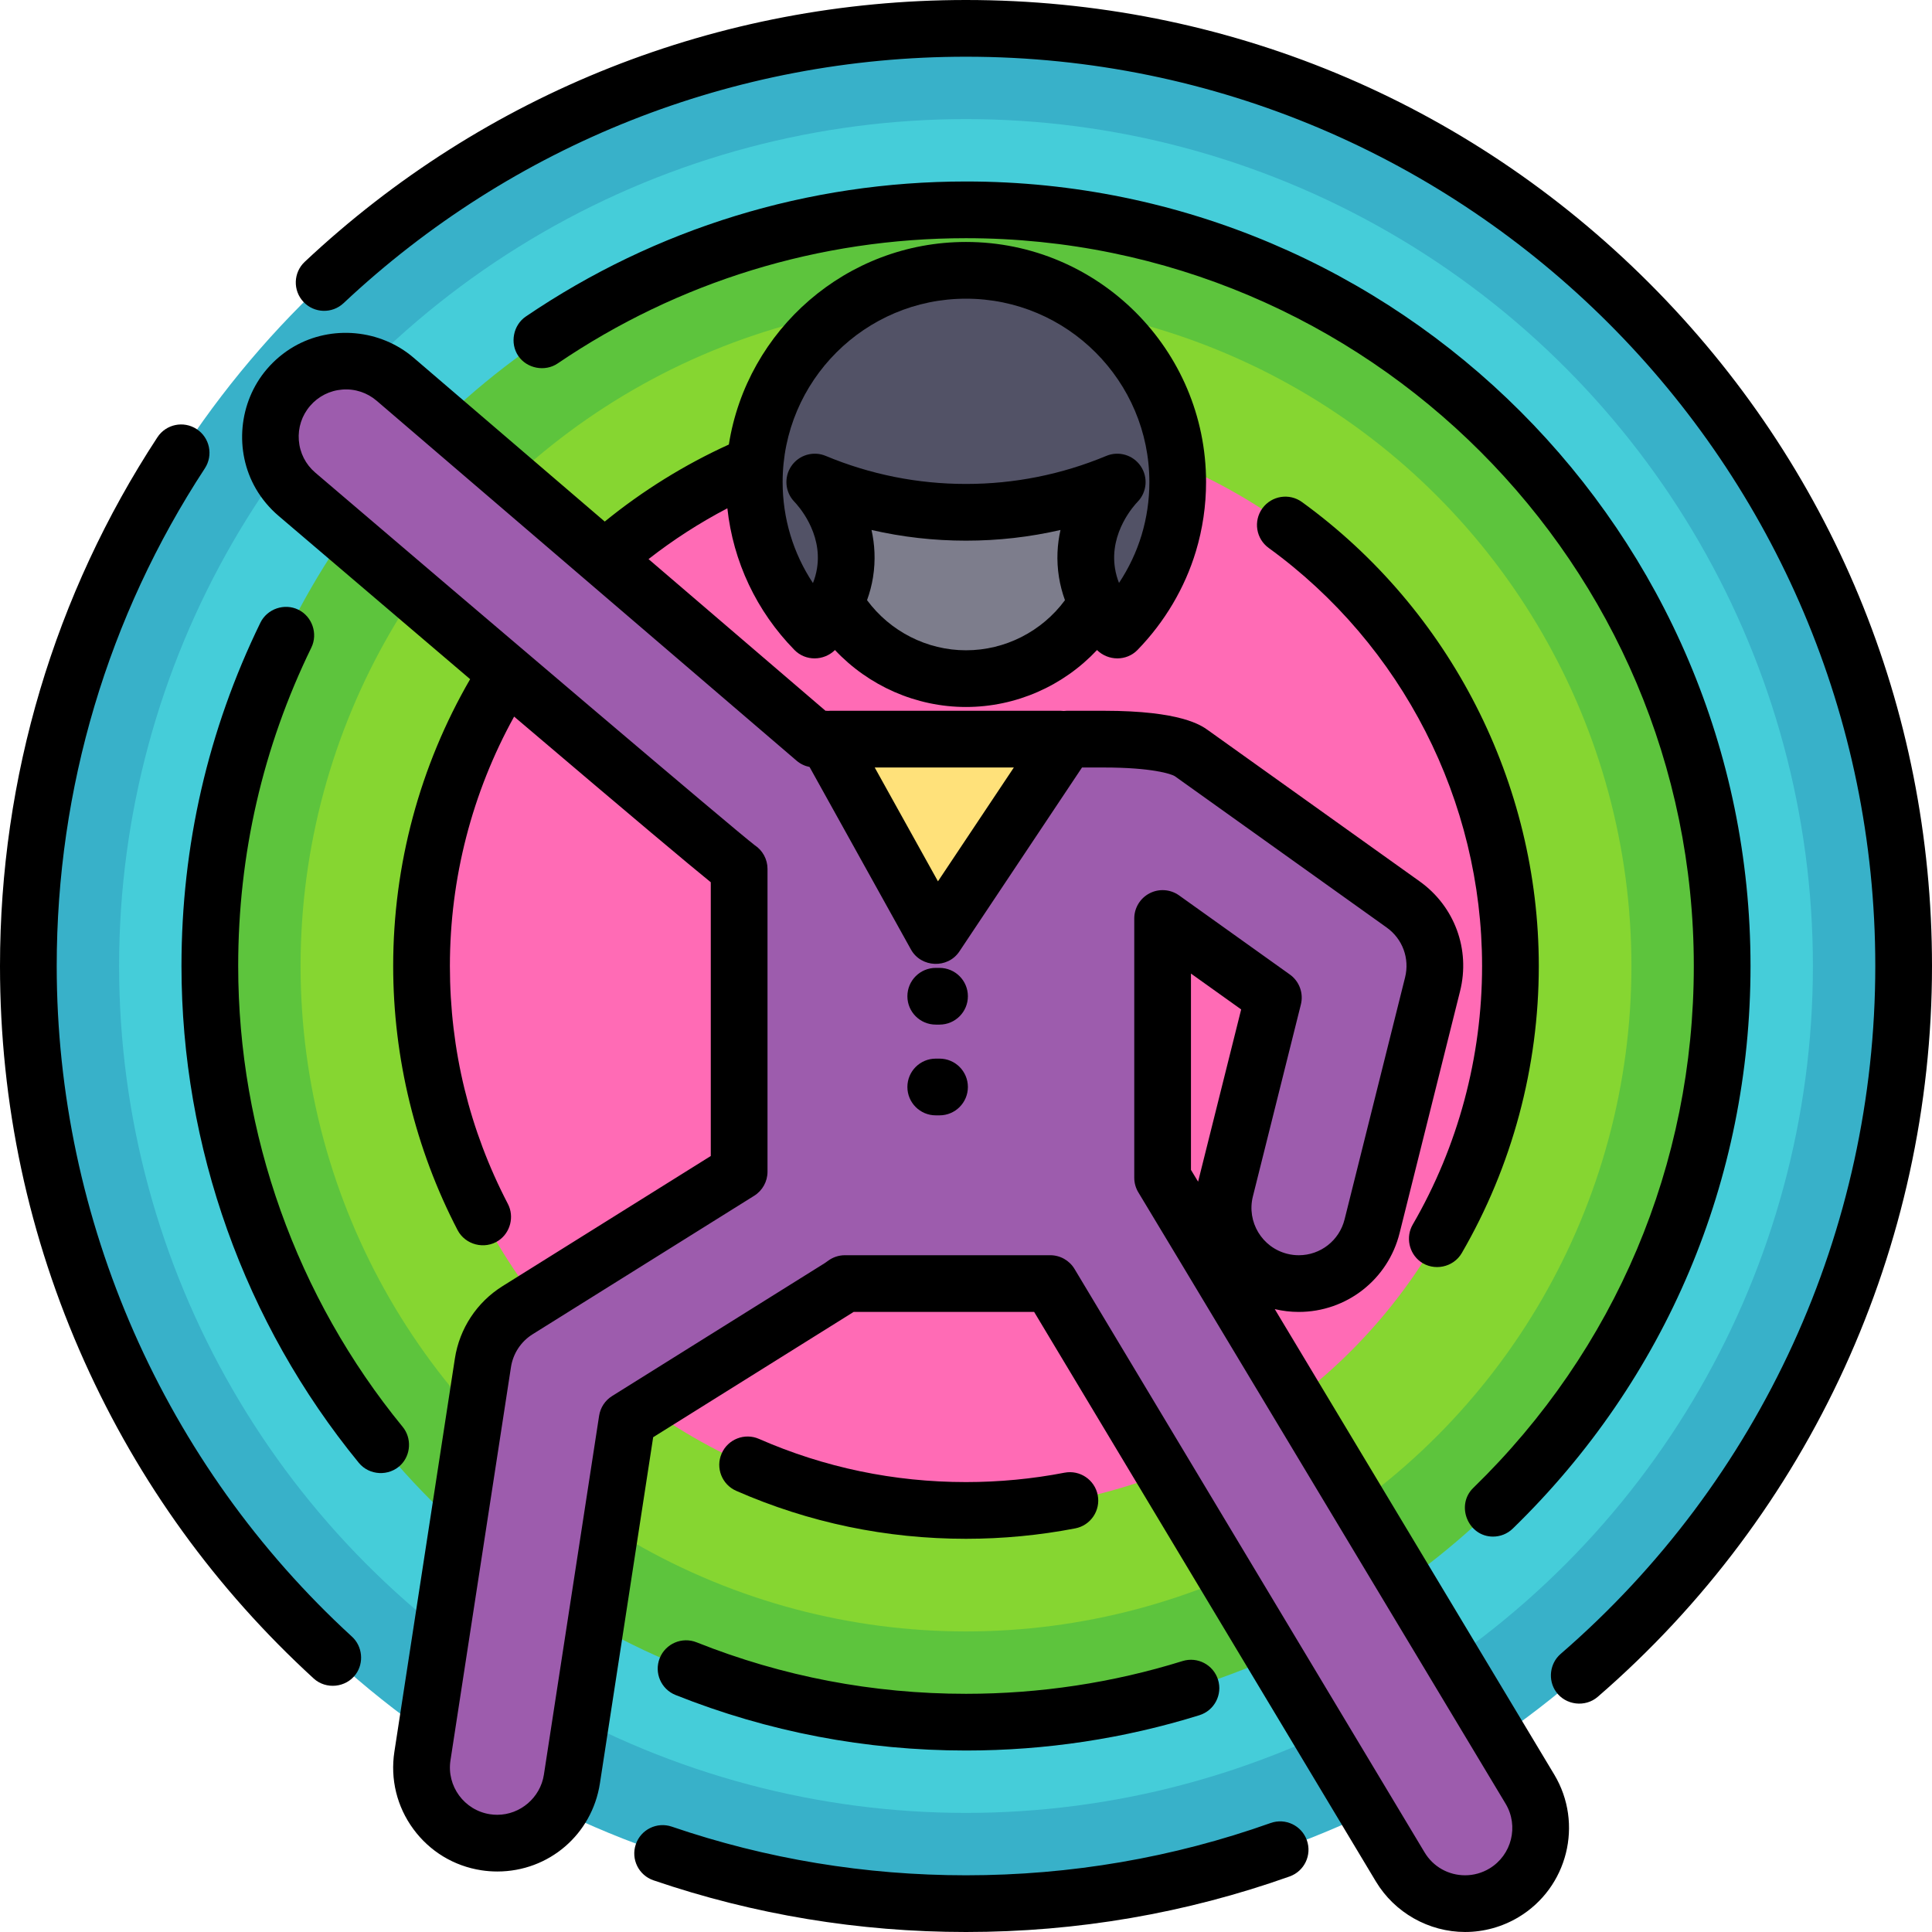 <?xml version="1.0" encoding="iso-8859-1"?>
<!-- Generator: Adobe Illustrator 19.0.0, SVG Export Plug-In . SVG Version: 6.00 Build 0)  -->
<svg version="1.1" id="Capa_1" xmlns="http://www.w3.org/2000/svg" xmlns:xlink="http://www.w3.org/1999/xlink" x="0px" y="0px"
	 viewBox="0 0 512 512" style="enable-background:new 0 0 512 512;" xml:space="preserve">
<circle style="fill:#38B1C9;" cx="256" cy="256" r="248.485"/>
<circle style="fill:#45CDD9;" cx="256" cy="256" r="224.438"/>
<circle style="fill:#5DC43D;" cx="256" cy="256" r="200.391"/>
<circle style="fill:#86D631;" cx="256" cy="256" r="176.344"/>
<g>
	<circle style="fill:#FF6BB5;" cx="256" cy="256" r="144.282"/>
	<circle style="fill:#FF6BB5;" cx="256" cy="256" r="120.235"/>
</g>
<circle style="fill:#7D7D8C;" cx="256" cy="139.773" r="40.078"/>
<polygon style="fill:#FFE17A;" points="288.063,195.88 215.988,195.88 215.922,195.823 215.922,296.078 288.063,296.078 "/>
<path style="fill:#9D5CAD;" d="M405.442,474.133c0,0-96.931-161.481-97.339-162.027v-68.701l29.351,20.965l-12.723,50.889
	c-2.684,10.737,3.845,21.616,14.581,24.3c1.632,0.408,3.266,0.603,4.875,0.603c8.98,0,17.149-6.079,19.427-15.184l16.031-64.125
	c1.996-7.987-1.095-16.382-7.793-21.166l-56.11-40.078c-5.428-3.877-21.671-3.727-23.67-3.727h-9.35l-34.738,52.103l-28.948-52.105
	h-3.05l-111.266-95.371c-8.401-7.202-21.052-6.23-28.256,2.173c-7.202,8.402-6.229,21.053,2.174,28.256
	c0,0,115.468,98.551,117.245,99.328v80.253l-58.715,36.697c-4.946,3.09-8.299,8.183-9.186,13.946l-16.031,104.204
	c-1.683,10.938,5.821,21.17,16.76,22.854c1.032,0.159,2.058,0.235,3.071,0.235c9.722,0,18.258-7.089,19.782-16.995l14.635-95.125
	l56.336-35.211c0.481-0.301,0.933-0.628,1.379-0.962h54.407l92.755,154.592c3.757,6.262,10.394,9.732,17.202,9.732
	c3.509,0,7.064-0.922,10.291-2.859C408.059,495.933,411.136,483.624,405.442,474.133z"/>
<path style="fill:#525266;" d="M215.922,127.75c8.06,3.359,22.091,8.016,40.078,8.016c8.731,0,23.475-1.097,40.078-8.016
	c-1.117,1.151-10.139,10.769-8.016,24.047c1.299,8.118,6.076,13.31,8.016,15.206c3.735-3.848,10.182-11.521,13.66-23.071
	c1.543-5.123,2.372-10.555,2.372-16.182c0-30.989-25.121-56.11-56.11-56.11s-56.11,25.121-56.11,56.11
	c0,15.284,6.119,29.134,16.031,39.253c1.94-1.896,6.717-7.088,8.016-15.206C226.061,138.519,217.039,128.901,215.922,127.75z"/>
<path d="M437.02,74.98C388.667,26.629,324.381,0,256,0C190.619,0,128.383,24.641,80.756,69.385
	c-3.026,2.842-3.174,7.598-0.332,10.623c2.841,3.025,7.597,3.173,10.622,0.332c44.83-42.116,103.412-65.31,164.954-65.31
	c132.872,0,240.971,108.099,240.971,240.971c0,70.013-30.395,136.464-83.392,182.312c-2.893,2.503-3.423,6.92-1.207,10.036
	c2.531,3.561,7.736,4.19,11.042,1.331C479.71,400.972,512,330.379,512,256C512,187.619,485.372,123.333,437.02,74.98z"/>
<path d="M15.029,256c0-47.077,13.576-92.681,39.258-131.881c2.275-3.472,1.305-8.13-2.167-10.404
	c-3.472-2.275-8.13-1.304-10.404,2.167C14.424,157.537,0,205.988,0,256c0,36.538,7.539,71.829,22.409,104.893
	c14.363,31.937,34.792,60.175,60.72,83.925c3.266,2.991,8.559,2.45,11.16-1.129c2.217-3.05,1.769-7.408-1.008-9.953
	C43.551,388.181,15.029,323.4,15.029,256z"/>
<path d="M336.732,483.117c-25.862,9.193-53.025,13.854-80.732,13.854c-26.705,0-52.938-4.337-77.966-12.891
	c-3.931-1.341-8.2,0.753-9.541,4.681c-1.343,3.927,0.753,8.199,4.68,9.541C199.77,507.391,227.637,512,256,512
	c29.427,0,58.284-4.953,85.766-14.722c3.911-1.39,5.954-5.687,4.564-9.598C344.94,483.769,340.64,481.728,336.732,483.117z"/>
<path d="M106.716,378.14C78.605,343.823,63.123,300.447,63.123,256c0-29.595,6.524-57.986,19.389-84.386
	c1.794-3.681,0.217-8.253-3.464-10.048c-3.681-1.794-8.253-0.217-10.047,3.464C55.129,193.498,48.094,224.105,48.094,256
	c0,47.91,16.69,94.668,46.996,131.664c2.772,3.386,7.998,3.643,11.107,0.571C108.916,385.547,109.136,381.093,106.716,378.14z"/>
<path d="M174.835,439.428c-1.537,3.856,0.343,8.226,4.196,9.764c24.487,9.763,50.382,14.714,76.968,14.714
	c21.088,0,41.896-3.148,61.85-9.356c3.963-1.232,6.175-5.446,4.943-9.408c-1.233-3.962-5.44-6.178-9.408-4.943
	c-18.505,5.758-37.812,8.678-57.384,8.678c-24.671,0-48.694-4.591-71.4-13.646C180.742,433.696,176.373,435.573,174.835,439.428z"/>
<path d="M395.669,407.215c1.888,0,3.777-0.707,5.237-2.126c40.626-39.494,63-92.442,63-149.089
	c0-114.64-93.266-207.906-207.906-207.906c-41.838,0-82.176,12.375-116.655,35.788c-3.355,2.277-4.273,7.084-1.996,10.438
	c2.277,3.355,7.084,4.274,10.438,1.995C179.766,74.601,217.186,63.123,256,63.123c106.353,0,192.877,86.524,192.877,192.877
	c0,52.553-20.758,101.674-58.447,138.312C385.701,398.908,389.038,407.215,395.669,407.215z"/>
<path d="M256,407.796c9.736,0,19.478-0.929,28.957-2.76c4.075-0.788,6.74-4.729,5.953-8.804c-0.788-4.074-4.729-6.74-8.804-5.953
	c-8.541,1.651-17.323,2.488-26.105,2.488c-19.078,0-37.534-3.85-54.856-11.443c-3.799-1.665-8.233,0.064-9.899,3.866
	s0.064,8.233,3.866,9.899C214.346,403.521,234.832,407.796,256,407.796z"/>
<path d="M345.038,133.047c-3.358-2.437-8.057-1.69-10.495,1.67c-2.437,3.36-1.689,8.058,1.671,10.495
	C371.625,170.9,392.767,212.316,392.767,256c0,24.109-6.356,47.806-18.382,68.531c-1.894,3.265-1.011,7.567,2.028,9.811
	c3.559,2.629,8.755,1.552,10.972-2.268c13.353-23.013,20.411-49.319,20.411-76.074C407.796,207.515,384.336,161.552,345.038,133.047
	z"/>
<path d="M411.885,470.265c-36.868-61.419-59.791-99.593-74.058-123.335c2.089,0.495,4.226,0.745,6.358,0.745
	c12.659,0,23.645-8.585,26.717-20.876l16.031-64.125c2.763-11.057-1.442-22.48-10.715-29.104l-56.111-40.078
	c-1.779-1.271-7.176-5.128-27.539-5.128c-0.097,0-0.198,0-0.297,0h-9.552c-0.277,0-0.551,0.021-0.823,0.051
	c-0.28-0.031-0.562-0.051-0.85-0.051h-61.054c-0.185,0-0.367,0.014-0.548,0.028c-0.137-0.008-0.272-0.028-0.41-0.028h-0.271
	l-46.895-40.196c6.555-5.122,13.544-9.624,20.892-13.462c1.534,14.123,7.707,27.26,17.788,37.553
	c2.941,3.001,7.768,2.917,10.726,0.009c8.908,9.476,21.474,15.092,34.721,15.092c13.292,0,25.826-5.608,34.724-15.089
	c2.964,2.917,7.814,2.984,10.746-0.036c7.201-7.415,12.548-16.454,15.464-26.14c1.785-5.931,2.691-12.105,2.691-18.348
	c0-35.083-28.542-63.624-63.624-63.624c-31.701,0-58.055,23.307-62.843,53.684c-11.779,5.364-22.819,12.218-32.889,20.413
	l-50.656-43.419c-8.782-7.529-21.733-8.747-31.75-2.936c-2.681,1.555-5.087,3.571-7.104,5.924
	c-7.528,8.782-8.746,21.737-2.932,31.751c1.558,2.683,3.578,5.092,5.933,7.111c20.212,17.251,36.957,31.525,50.836,43.337
	c-13.343,23.031-20.392,49.218-20.392,76.011c0,24.344,5.904,48.549,17.07,70c2.04,3.919,7.181,5.23,10.856,2.767
	c3.138-2.103,4.217-6.359,2.474-9.708c-10.199-19.592-15.371-40.809-15.371-63.059c0-23.224,5.878-45.936,17.022-66.093
	c33.013,28.063,46.439,39.304,52.114,43.901v72.547l-55.182,34.488c-6.807,4.254-11.411,11.244-12.631,19.176l-16.031,104.204
	c-1.119,7.274,0.661,14.549,5.015,20.484c4.353,5.935,10.755,9.82,18.028,10.938c1.394,0.214,2.812,0.324,4.215,0.324
	c13.683,0,25.125-9.828,27.209-23.367l14.111-91.721l53.126-33.205h47.837l90.566,150.943c4.952,8.253,14.012,13.38,23.646,13.38
	c4.976,0,9.871-1.359,14.159-3.93C415.463,500.252,419.704,483.294,411.885,470.265L411.885,470.265z M256,172.334
	c-10.365,0-20.124-5.024-26.223-13.285c0.715-1.976,1.251-4.007,1.581-6.066c0.73-4.571,0.443-8.784-0.398-12.534
	c8.176,1.883,16.547,2.832,25.04,2.832s16.865-0.949,25.04-2.832c-0.842,3.75-1.129,7.965-0.398,12.534
	c0.33,2.061,0.867,4.094,1.583,6.073C276.128,167.323,266.399,172.334,256,172.334z M256,79.155c26.795,0,48.595,21.8,48.595,48.595
	c0,4.775-0.69,9.491-2.053,14.015c-1.346,4.468-3.376,8.763-5.993,12.72c-0.466-1.176-0.842-2.47-1.065-3.875
	c-1.528-9.556,5.215-16.831,5.99-17.628c2.484-2.56,2.825-6.513,0.817-9.46c-2.006-2.948-5.807-4.081-9.102-2.707
	c-11.845,4.934-24.357,7.437-37.189,7.437c-12.832,0-25.344-2.503-37.188-7.438c-3.293-1.37-7.095-0.239-9.102,2.708
	c-2.008,2.948-1.666,6.9,0.817,9.46c0.774,0.798,7.518,8.073,5.99,17.628c-0.226,1.419-0.606,2.722-1.078,3.908
	c-5.225-7.882-8.034-17.124-8.034-26.768C207.405,100.954,229.205,79.155,256,79.155z M268.68,203.394l-20.111,30.167l-16.76-30.167
	H268.68z M394.705,495.182c-1.951,1.17-4.173,1.788-6.427,1.788c-4.451,0-8.473-2.274-10.757-6.084l-92.755-154.592
	c-1.358-2.263-3.804-3.648-6.445-3.648h-54.407c-1.62,0-3.197,0.524-4.496,1.494c-0.298,0.222-0.608,0.45-0.865,0.61l-56.337,35.211
	c-1.856,1.159-3.112,3.068-3.445,5.229l-14.635,95.125c-0.932,6.056-6.242,10.623-12.354,10.624c-0.64,0-1.289-0.05-1.929-0.148
	c-6.826-1.05-11.526-7.458-10.474-14.283l16.031-104.204c0.554-3.606,2.647-6.782,5.74-8.716l58.715-36.697
	c2.197-1.374,3.532-3.781,3.532-6.372v-80.253c0-2.562-1.303-4.917-3.401-6.288c-5.134-3.898-72.249-61.004-116.468-98.745
	c-2.54-2.177-4.08-5.213-4.336-8.549c-0.258-3.336,0.801-6.571,2.978-9.111c2.178-2.541,5.214-4.081,8.55-4.337
	c3.327-0.261,6.571,0.801,9.111,2.979l111.266,95.371c0.99,0.849,2.177,1.42,3.441,1.668l26.877,48.38
	c2.684,4.831,9.755,5.12,12.822,0.519l32.505-48.758h5.558c0.087,0,0.174,0,0.262,0c12.59,0,17.85,1.68,18.811,2.329l56.111,40.078
	c4.214,3.011,6.126,8.204,4.87,13.23l-16.031,64.125c-1.397,5.588-6.387,9.492-12.136,9.492c-1.02,0-2.047-0.127-3.052-0.379
	c-6.7-1.675-10.788-8.489-9.114-15.188l12.724-50.889c0.748-2.995-0.411-6.143-2.923-7.938l-29.351-20.964
	c-2.29-1.635-5.303-1.856-7.806-0.566c-2.503,1.288-4.076,3.867-4.076,6.681v68.701c0,1.444,0.416,2.853,1.191,4.061
	c2.057,3.326,64.417,107.187,97.219,161.834C402.552,483.922,400.624,491.629,394.705,495.182z M328.922,267.509l-11.413,45.646
	c-0.815-1.351-1.43-2.366-1.893-3.129v-52.021L328.922,267.509z"/>
<path d="M248.986,256.501h-1.002c-4.151,0-7.515,3.365-7.515,7.515s3.364,7.515,7.515,7.515h1.002c4.151,0,7.515-3.365,7.515-7.515
	S253.137,256.501,248.986,256.501z"/>
<path d="M248.986,280.548h-1.002c-4.151,0-7.515,3.365-7.515,7.515s3.364,7.515,7.515,7.515h1.002c4.151,0,7.515-3.365,7.515-7.515
	S253.137,280.548,248.986,280.548z"/>
<g>
</g>
<g>
</g>
<g>
</g>
<g>
</g>
<g>
</g>
<g>
</g>
<g>
</g>
<g>
</g>
<g>
</g>
<g>
</g>
<g>
</g>
<g>
</g>
<g>
</g>
<g>
</g>
<g>
</g>
</svg>
